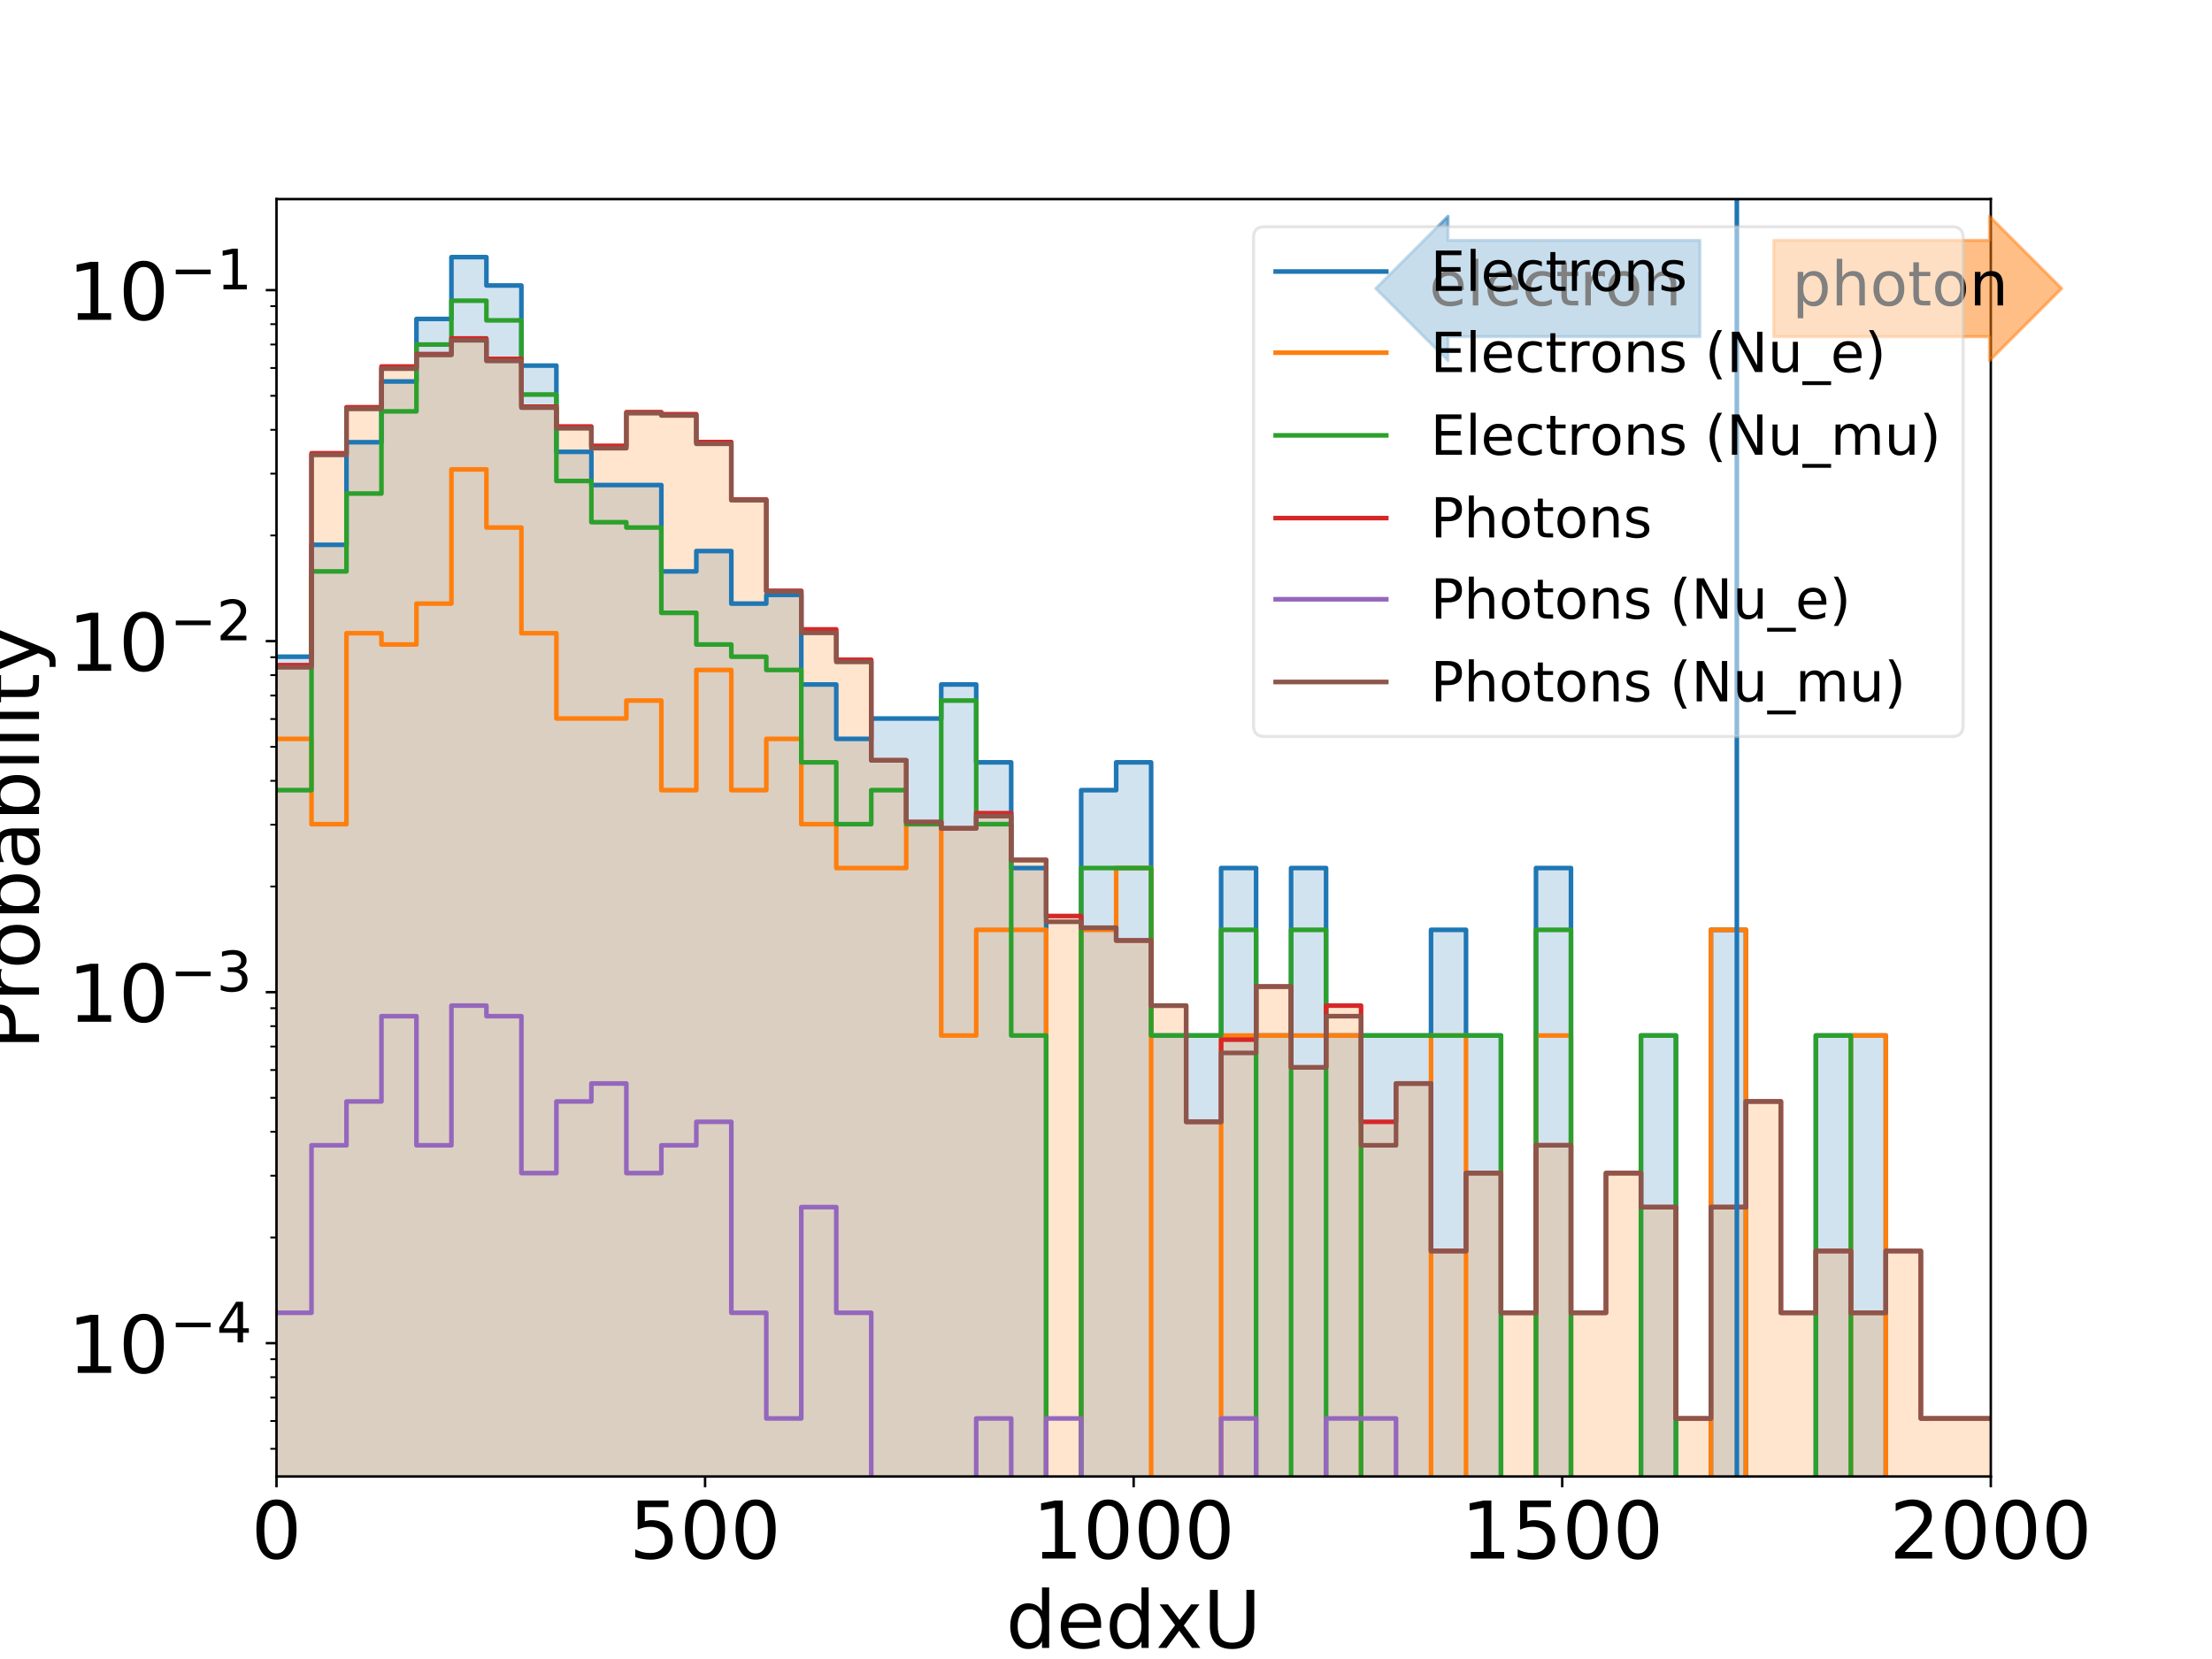 <?xml version="1.0" encoding="utf-8" standalone="no"?>
<!DOCTYPE svg PUBLIC "-//W3C//DTD SVG 1.1//EN"
  "http://www.w3.org/Graphics/SVG/1.1/DTD/svg11.dtd">
<!-- Created with matplotlib (https://matplotlib.org/) -->
<svg height="540pt" version="1.1" viewBox="0 0 720 540" width="720pt" xmlns="http://www.w3.org/2000/svg" xmlns:xlink="http://www.w3.org/1999/xlink">
 <defs>
  <style type="text/css">
*{stroke-linecap:butt;stroke-linejoin:round;}
  </style>
 </defs>
 <g id="figure_1">
  <g id="patch_1">
   <path d="M 0 540 
L 720 540 
L 720 0 
L 0 0 
z
" style="fill:#ffffff;"/>
  </g>
  <g id="axes_1">
   <g id="patch_2">
    <path d="M 90 480.6 
L 648 480.6 
L 648 64.8 
L 90 64.8 
z
" style="fill:#ffffff;"/>
   </g>
   <g id="patch_3">
    <path clip-path="url(#p5a79020a99)" d="M 90 114232.79 
L 90 213.754 
L 101.388 213.754 
L 101.388 177.335 
L 112.776 177.335 
L 112.776 143.944 
L 124.163 143.944 
L 124.163 124.164 
L 135.551 124.164 
L 135.551 103.819 
L 146.939 103.819 
L 146.939 83.7 
L 158.327 83.7 
L 158.327 92.927 
L 169.714 92.927 
L 169.714 119.004 
L 181.102 119.004 
L 181.102 147.079 
L 192.49 147.079 
L 192.49 157.882 
L 203.878 157.882 
L 203.878 157.882 
L 215.265 157.882 
L 215.265 185.986 
L 226.653 185.986 
L 226.653 179.361 
L 238.041 179.361 
L 238.041 196.471 
L 249.429 196.471 
L 249.429 193.635 
L 260.816 193.635 
L 260.816 222.801 
L 272.204 222.801 
L 272.204 240.499 
L 283.592 240.499 
L 283.592 233.873 
L 294.98 233.873 
L 294.98 233.873 
L 306.367 233.873 
L 306.367 222.801 
L 317.755 222.801 
L 317.755 248.148 
L 329.143 248.148 
L 329.143 282.541 
L 340.531 282.541 
L 340.531 114232.79 
L 351.918 114232.79 
L 351.918 257.194 
L 363.306 257.194 
L 363.306 248.148 
L 374.694 248.148 
L 374.694 337.053 
L 386.082 337.053 
L 386.082 337.053 
L 397.469 337.053 
L 397.469 282.541 
L 408.857 282.541 
L 408.857 337.053 
L 420.245 337.053 
L 420.245 282.541 
L 431.633 282.541 
L 431.633 337.053 
L 443.02 337.053 
L 443.02 337.053 
L 454.408 337.053 
L 454.408 337.053 
L 465.796 337.053 
L 465.796 302.66 
L 477.184 302.66 
L 477.184 337.053 
L 488.571 337.053 
L 488.571 114232.79 
L 499.959 114232.79 
L 499.959 282.541 
L 511.347 282.541 
L 511.347 114232.79 
L 522.735 114232.79 
L 522.735 114232.79 
L 534.122 114232.79 
L 534.122 337.053 
L 545.51 337.053 
L 545.51 114232.79 
L 556.898 114232.79 
L 556.898 302.66 
L 568.286 302.66 
L 568.286 114232.79 
L 579.673 114232.79 
L 579.673 114232.79 
L 591.061 114232.79 
L 591.061 337.053 
L 602.449 337.053 
L 602.449 337.053 
L 613.837 337.053 
L 613.837 114232.79 
L 625.224 114232.79 
L 625.224 114232.79 
L 636.612 114232.79 
L 636.612 114232.79 
L 648 114232.79 
L 648 114232.79 
z
" style="fill:#1f77b4;opacity:0.2;"/>
   </g>
   <g id="patch_4">
    <path clip-path="url(#p5a79020a99)" d="M 90 114232.79 
L 90 216.499 
L 101.388 216.499 
L 101.388 147.535 
L 112.776 147.535 
L 112.776 132.56 
L 124.163 132.56 
L 124.163 119.291 
L 135.551 119.291 
L 135.551 115.261 
L 146.939 115.261 
L 146.939 110.144 
L 158.327 110.144 
L 158.327 116.806 
L 169.714 116.806 
L 169.714 132.364 
L 181.102 132.364 
L 181.102 138.814 
L 192.49 138.814 
L 192.49 145.123 
L 203.878 145.123 
L 203.878 134.152 
L 215.265 134.152 
L 215.265 134.831 
L 226.653 134.831 
L 226.653 143.877 
L 238.041 143.877 
L 238.041 162.581 
L 249.429 162.581 
L 249.429 192.3 
L 260.816 192.3 
L 260.816 204.863 
L 272.204 204.863 
L 272.204 214.758 
L 283.592 214.758 
L 283.592 247.469 
L 294.98 247.469 
L 294.98 267.588 
L 306.367 267.588 
L 306.367 269.614 
L 317.755 269.614 
L 317.755 264.697 
L 329.143 264.697 
L 329.143 279.917 
L 340.531 279.917 
L 340.531 298.163 
L 351.918 298.163 
L 351.918 301.982 
L 363.306 301.982 
L 363.306 306.119 
L 374.694 306.119 
L 374.694 327.329 
L 386.082 327.329 
L 386.082 365.145 
L 397.469 365.145 
L 397.469 338.401 
L 408.857 338.401 
L 408.857 321.118 
L 420.245 321.118 
L 420.245 347.447 
L 431.633 347.447 
L 431.633 327.329 
L 443.02 327.329 
L 443.02 365.145 
L 454.408 365.145 
L 454.408 352.675 
L 465.796 352.675 
L 465.796 407.188 
L 477.184 407.188 
L 477.184 381.841 
L 488.571 381.841 
L 488.571 427.307 
L 499.959 427.307 
L 499.959 372.794 
L 511.347 372.794 
L 511.347 427.307 
L 522.735 427.307 
L 522.735 381.841 
L 534.122 381.841 
L 534.122 392.913 
L 545.51 392.913 
L 545.51 461.7 
L 556.898 461.7 
L 556.898 392.913 
L 568.286 392.913 
L 568.286 358.52 
L 579.673 358.52 
L 579.673 427.307 
L 591.061 427.307 
L 591.061 407.188 
L 602.449 407.188 
L 602.449 427.307 
L 613.837 427.307 
L 613.837 407.188 
L 625.224 407.188 
L 625.224 461.7 
L 636.612 461.7 
L 636.612 461.7 
L 648 461.7 
L 648 114232.79 
z
" style="fill:#ff7f0e;opacity:0.2;"/>
   </g>
   <g id="matplotlib.axis_1">
    <g id="xtick_1">
     <g id="line2d_1">
      <defs>
       <path d="M 0 0 
L 0 3.5 
" id="m4f03d8fa10" style="stroke:#000000;stroke-width:0.8;"/>
      </defs>
      <g>
       <use style="stroke:#000000;stroke-width:0.8;" x="90" xlink:href="#m4f03d8fa10" y="480.6"/>
      </g>
     </g>
     <g id="text_1">
      <!-- 0 -->
      <defs>
       <path d="M 31.781 66.406 
Q 24.172 66.406 20.328 58.906 
Q 16.5 51.422 16.5 36.375 
Q 16.5 21.391 20.328 13.891 
Q 24.172 6.391 31.781 6.391 
Q 39.453 6.391 43.281 13.891 
Q 47.125 21.391 47.125 36.375 
Q 47.125 51.422 43.281 58.906 
Q 39.453 66.406 31.781 66.406 
z
M 31.781 74.219 
Q 44.047 74.219 50.516 64.516 
Q 56.984 54.828 56.984 36.375 
Q 56.984 17.969 50.516 8.266 
Q 44.047 -1.422 31.781 -1.422 
Q 19.531 -1.422 13.062 8.266 
Q 6.594 17.969 6.594 36.375 
Q 6.594 54.828 13.062 64.516 
Q 19.531 74.219 31.781 74.219 
z
" id="DejaVuSans-48"/>
      </defs>
      <g transform="translate(81.754 507.295)scale(0.259 -0.259)">
       <use xlink:href="#DejaVuSans-48"/>
      </g>
     </g>
    </g>
    <g id="xtick_2">
     <g id="line2d_2">
      <g>
       <use style="stroke:#000000;stroke-width:0.8;" x="229.5" xlink:href="#m4f03d8fa10" y="480.6"/>
      </g>
     </g>
     <g id="text_2">
      <!-- 500 -->
      <defs>
       <path d="M 10.797 72.906 
L 49.516 72.906 
L 49.516 64.594 
L 19.828 64.594 
L 19.828 46.734 
Q 21.969 47.469 24.109 47.828 
Q 26.266 48.188 28.422 48.188 
Q 40.625 48.188 47.75 41.5 
Q 54.891 34.812 54.891 23.391 
Q 54.891 11.625 47.562 5.094 
Q 40.234 -1.422 26.906 -1.422 
Q 22.312 -1.422 17.547 -0.641 
Q 12.797 0.141 7.719 1.703 
L 7.719 11.625 
Q 12.109 9.234 16.797 8.062 
Q 21.484 6.891 26.703 6.891 
Q 35.156 6.891 40.078 11.328 
Q 45.016 15.766 45.016 23.391 
Q 45.016 31 40.078 35.438 
Q 35.156 39.891 26.703 39.891 
Q 22.75 39.891 18.812 39.016 
Q 14.891 38.141 10.797 36.281 
z
" id="DejaVuSans-53"/>
      </defs>
      <g transform="translate(204.763 507.295)scale(0.259 -0.259)">
       <use xlink:href="#DejaVuSans-53"/>
       <use x="63.623" xlink:href="#DejaVuSans-48"/>
       <use x="127.246" xlink:href="#DejaVuSans-48"/>
      </g>
     </g>
    </g>
    <g id="xtick_3">
     <g id="line2d_3">
      <g>
       <use style="stroke:#000000;stroke-width:0.8;" x="369" xlink:href="#m4f03d8fa10" y="480.6"/>
      </g>
     </g>
     <g id="text_3">
      <!-- 1000 -->
      <defs>
       <path d="M 12.406 8.297 
L 28.516 8.297 
L 28.516 63.922 
L 10.984 60.406 
L 10.984 69.391 
L 28.422 72.906 
L 38.281 72.906 
L 38.281 8.297 
L 54.391 8.297 
L 54.391 0 
L 12.406 0 
z
" id="DejaVuSans-49"/>
      </defs>
      <g transform="translate(336.017 507.295)scale(0.259 -0.259)">
       <use xlink:href="#DejaVuSans-49"/>
       <use x="63.623" xlink:href="#DejaVuSans-48"/>
       <use x="127.246" xlink:href="#DejaVuSans-48"/>
       <use x="190.869" xlink:href="#DejaVuSans-48"/>
      </g>
     </g>
    </g>
    <g id="xtick_4">
     <g id="line2d_4">
      <g>
       <use style="stroke:#000000;stroke-width:0.8;" x="508.5" xlink:href="#m4f03d8fa10" y="480.6"/>
      </g>
     </g>
     <g id="text_4">
      <!-- 1500 -->
      <g transform="translate(475.517 507.295)scale(0.259 -0.259)">
       <use xlink:href="#DejaVuSans-49"/>
       <use x="63.623" xlink:href="#DejaVuSans-53"/>
       <use x="127.246" xlink:href="#DejaVuSans-48"/>
       <use x="190.869" xlink:href="#DejaVuSans-48"/>
      </g>
     </g>
    </g>
    <g id="xtick_5">
     <g id="line2d_5">
      <g>
       <use style="stroke:#000000;stroke-width:0.8;" x="648" xlink:href="#m4f03d8fa10" y="480.6"/>
      </g>
     </g>
     <g id="text_5">
      <!-- 2000 -->
      <defs>
       <path d="M 19.188 8.297 
L 53.609 8.297 
L 53.609 0 
L 7.328 0 
L 7.328 8.297 
Q 12.938 14.109 22.625 23.891 
Q 32.328 33.688 34.812 36.531 
Q 39.547 41.844 41.422 45.531 
Q 43.312 49.219 43.312 52.781 
Q 43.312 58.594 39.234 62.25 
Q 35.156 65.922 28.609 65.922 
Q 23.969 65.922 18.812 64.312 
Q 13.672 62.703 7.812 59.422 
L 7.812 69.391 
Q 13.766 71.781 18.938 73 
Q 24.125 74.219 28.422 74.219 
Q 39.75 74.219 46.484 68.547 
Q 53.219 62.891 53.219 53.422 
Q 53.219 48.922 51.531 44.891 
Q 49.859 40.875 45.406 35.406 
Q 44.188 33.984 37.641 27.219 
Q 31.109 20.453 19.188 8.297 
z
" id="DejaVuSans-50"/>
      </defs>
      <g transform="translate(615.017 507.295)scale(0.259 -0.259)">
       <use xlink:href="#DejaVuSans-50"/>
       <use x="63.623" xlink:href="#DejaVuSans-48"/>
       <use x="127.246" xlink:href="#DejaVuSans-48"/>
       <use x="190.869" xlink:href="#DejaVuSans-48"/>
      </g>
     </g>
    </g>
    <g id="text_6">
     <!-- dedxU -->
     <defs>
      <path d="M 45.406 46.391 
L 45.406 75.984 
L 54.391 75.984 
L 54.391 0 
L 45.406 0 
L 45.406 8.203 
Q 42.578 3.328 38.25 0.953 
Q 33.938 -1.422 27.875 -1.422 
Q 17.969 -1.422 11.734 6.484 
Q 5.516 14.406 5.516 27.297 
Q 5.516 40.188 11.734 48.094 
Q 17.969 56 27.875 56 
Q 33.938 56 38.25 53.625 
Q 42.578 51.266 45.406 46.391 
z
M 14.797 27.297 
Q 14.797 17.391 18.875 11.75 
Q 22.953 6.109 30.078 6.109 
Q 37.203 6.109 41.297 11.75 
Q 45.406 17.391 45.406 27.297 
Q 45.406 37.203 41.297 42.844 
Q 37.203 48.484 30.078 48.484 
Q 22.953 48.484 18.875 42.844 
Q 14.797 37.203 14.797 27.297 
z
" id="DejaVuSans-100"/>
      <path d="M 56.203 29.594 
L 56.203 25.203 
L 14.891 25.203 
Q 15.484 15.922 20.484 11.062 
Q 25.484 6.203 34.422 6.203 
Q 39.594 6.203 44.453 7.469 
Q 49.312 8.734 54.109 11.281 
L 54.109 2.781 
Q 49.266 0.734 44.188 -0.344 
Q 39.109 -1.422 33.891 -1.422 
Q 20.797 -1.422 13.156 6.188 
Q 5.516 13.812 5.516 26.812 
Q 5.516 40.234 12.766 48.109 
Q 20.016 56 32.328 56 
Q 43.359 56 49.781 48.891 
Q 56.203 41.797 56.203 29.594 
z
M 47.219 32.234 
Q 47.125 39.594 43.094 43.984 
Q 39.062 48.391 32.422 48.391 
Q 24.906 48.391 20.391 44.141 
Q 15.875 39.891 15.188 32.172 
z
" id="DejaVuSans-101"/>
      <path d="M 54.891 54.688 
L 35.109 28.078 
L 55.906 0 
L 45.312 0 
L 29.391 21.484 
L 13.484 0 
L 2.875 0 
L 24.125 28.609 
L 4.688 54.688 
L 15.281 54.688 
L 29.781 35.203 
L 44.281 54.688 
z
" id="DejaVuSans-120"/>
      <path d="M 8.688 72.906 
L 18.609 72.906 
L 18.609 28.609 
Q 18.609 16.891 22.844 11.734 
Q 27.094 6.594 36.625 6.594 
Q 46.094 6.594 50.344 11.734 
Q 54.594 16.891 54.594 28.609 
L 54.594 72.906 
L 64.5 72.906 
L 64.5 27.391 
Q 64.5 13.141 57.438 5.859 
Q 50.391 -1.422 36.625 -1.422 
Q 22.797 -1.422 15.734 5.859 
Q 8.688 13.141 8.688 27.391 
z
" id="DejaVuSans-85"/>
     </defs>
     <g transform="translate(327.415 536.381)scale(0.259 -0.259)">
      <use xlink:href="#DejaVuSans-100"/>
      <use x="63.477" xlink:href="#DejaVuSans-101"/>
      <use x="125" xlink:href="#DejaVuSans-100"/>
      <use x="188.477" xlink:href="#DejaVuSans-120"/>
      <use x="247.656" xlink:href="#DejaVuSans-85"/>
     </g>
    </g>
   </g>
   <g id="matplotlib.axis_2">
    <g id="ytick_1">
     <g id="line2d_6">
      <defs>
       <path d="M 0 0 
L -3.5 0 
" id="m50092a2b7c" style="stroke:#000000;stroke-width:0.8;"/>
      </defs>
      <g>
       <use style="stroke:#000000;stroke-width:0.8;" x="90" xlink:href="#m50092a2b7c" y="437.193"/>
      </g>
     </g>
     <g id="text_7">
      <!-- $\mathdefault{10^{-4}}$ -->
      <defs>
       <path d="M 10.594 35.5 
L 73.188 35.5 
L 73.188 27.203 
L 10.594 27.203 
z
" id="DejaVuSans-8722"/>
       <path d="M 37.797 64.312 
L 12.891 25.391 
L 37.797 25.391 
z
M 35.203 72.906 
L 47.609 72.906 
L 47.609 25.391 
L 58.016 25.391 
L 58.016 17.188 
L 47.609 17.188 
L 47.609 0 
L 37.797 0 
L 37.797 17.188 
L 4.891 17.188 
L 4.891 26.703 
z
" id="DejaVuSans-52"/>
      </defs>
      <g transform="translate(22.088 447.04)scale(0.259 -0.259)">
       <use transform="translate(0 0.684)" xlink:href="#DejaVuSans-49"/>
       <use transform="translate(63.623 0.684)" xlink:href="#DejaVuSans-48"/>
       <use transform="translate(128.203 38.966)scale(0.7)" xlink:href="#DejaVuSans-8722"/>
       <use transform="translate(186.855 38.966)scale(0.7)" xlink:href="#DejaVuSans-52"/>
      </g>
     </g>
    </g>
    <g id="ytick_2">
     <g id="line2d_7">
      <g>
       <use style="stroke:#000000;stroke-width:0.8;" x="90" xlink:href="#m50092a2b7c" y="322.94"/>
      </g>
     </g>
     <g id="text_8">
      <!-- $\mathdefault{10^{-3}}$ -->
      <defs>
       <path d="M 40.578 39.312 
Q 47.656 37.797 51.625 33 
Q 55.609 28.219 55.609 21.188 
Q 55.609 10.406 48.188 4.484 
Q 40.766 -1.422 27.094 -1.422 
Q 22.516 -1.422 17.656 -0.516 
Q 12.797 0.391 7.625 2.203 
L 7.625 11.719 
Q 11.719 9.328 16.594 8.109 
Q 21.484 6.891 26.812 6.891 
Q 36.078 6.891 40.938 10.547 
Q 45.797 14.203 45.797 21.188 
Q 45.797 27.641 41.281 31.266 
Q 36.766 34.906 28.719 34.906 
L 20.219 34.906 
L 20.219 43.016 
L 29.109 43.016 
Q 36.375 43.016 40.234 45.922 
Q 44.094 48.828 44.094 54.297 
Q 44.094 59.906 40.109 62.906 
Q 36.141 65.922 28.719 65.922 
Q 24.656 65.922 20.016 65.031 
Q 15.375 64.156 9.812 62.312 
L 9.812 71.094 
Q 15.438 72.656 20.344 73.438 
Q 25.25 74.219 29.594 74.219 
Q 40.828 74.219 47.359 69.109 
Q 53.906 64.016 53.906 55.328 
Q 53.906 49.266 50.438 45.094 
Q 46.969 40.922 40.578 39.312 
z
" id="DejaVuSans-51"/>
      </defs>
      <g transform="translate(22.088 332.788)scale(0.259 -0.259)">
       <use transform="translate(0 0.766)" xlink:href="#DejaVuSans-49"/>
       <use transform="translate(63.623 0.766)" xlink:href="#DejaVuSans-48"/>
       <use transform="translate(128.203 39.047)scale(0.7)" xlink:href="#DejaVuSans-8722"/>
       <use transform="translate(186.855 39.047)scale(0.7)" xlink:href="#DejaVuSans-51"/>
      </g>
     </g>
    </g>
    <g id="ytick_3">
     <g id="line2d_8">
      <g>
       <use style="stroke:#000000;stroke-width:0.8;" x="90" xlink:href="#m50092a2b7c" y="208.688"/>
      </g>
     </g>
     <g id="text_9">
      <!-- $\mathdefault{10^{-2}}$ -->
      <g transform="translate(22.088 218.535)scale(0.259 -0.259)">
       <use transform="translate(0 0.766)" xlink:href="#DejaVuSans-49"/>
       <use transform="translate(63.623 0.766)" xlink:href="#DejaVuSans-48"/>
       <use transform="translate(128.203 39.047)scale(0.7)" xlink:href="#DejaVuSans-8722"/>
       <use transform="translate(186.855 39.047)scale(0.7)" xlink:href="#DejaVuSans-50"/>
      </g>
     </g>
    </g>
    <g id="ytick_4">
     <g id="line2d_9">
      <g>
       <use style="stroke:#000000;stroke-width:0.8;" x="90" xlink:href="#m50092a2b7c" y="94.435"/>
      </g>
     </g>
     <g id="text_10">
      <!-- $\mathdefault{10^{-1}}$ -->
      <g transform="translate(22.088 104.283)scale(0.259 -0.259)">
       <use transform="translate(0 0.684)" xlink:href="#DejaVuSans-49"/>
       <use transform="translate(63.623 0.684)" xlink:href="#DejaVuSans-48"/>
       <use transform="translate(128.203 38.966)scale(0.7)" xlink:href="#DejaVuSans-8722"/>
       <use transform="translate(186.855 38.966)scale(0.7)" xlink:href="#DejaVuSans-49"/>
      </g>
     </g>
    </g>
    <g id="ytick_5">
     <g id="line2d_10">
      <defs>
       <path d="M 0 0 
L -2 0 
" id="mfbd2d8452a" style="stroke:#000000;stroke-width:0.6;"/>
      </defs>
      <g>
       <use style="stroke:#000000;stroke-width:0.6;" x="90" xlink:href="#mfbd2d8452a" y="471.586"/>
      </g>
     </g>
    </g>
    <g id="ytick_6">
     <g id="line2d_11">
      <g>
       <use style="stroke:#000000;stroke-width:0.6;" x="90" xlink:href="#mfbd2d8452a" y="462.54"/>
      </g>
     </g>
    </g>
    <g id="ytick_7">
     <g id="line2d_12">
      <g>
       <use style="stroke:#000000;stroke-width:0.6;" x="90" xlink:href="#mfbd2d8452a" y="454.891"/>
      </g>
     </g>
    </g>
    <g id="ytick_8">
     <g id="line2d_13">
      <g>
       <use style="stroke:#000000;stroke-width:0.6;" x="90" xlink:href="#mfbd2d8452a" y="448.265"/>
      </g>
     </g>
    </g>
    <g id="ytick_9">
     <g id="line2d_14">
      <g>
       <use style="stroke:#000000;stroke-width:0.6;" x="90" xlink:href="#mfbd2d8452a" y="442.421"/>
      </g>
     </g>
    </g>
    <g id="ytick_10">
     <g id="line2d_15">
      <g>
       <use style="stroke:#000000;stroke-width:0.6;" x="90" xlink:href="#mfbd2d8452a" y="402.799"/>
      </g>
     </g>
    </g>
    <g id="ytick_11">
     <g id="line2d_16">
      <g>
       <use style="stroke:#000000;stroke-width:0.6;" x="90" xlink:href="#mfbd2d8452a" y="382.681"/>
      </g>
     </g>
    </g>
    <g id="ytick_12">
     <g id="line2d_17">
      <g>
       <use style="stroke:#000000;stroke-width:0.6;" x="90" xlink:href="#mfbd2d8452a" y="368.406"/>
      </g>
     </g>
    </g>
    <g id="ytick_13">
     <g id="line2d_18">
      <g>
       <use style="stroke:#000000;stroke-width:0.6;" x="90" xlink:href="#mfbd2d8452a" y="357.334"/>
      </g>
     </g>
    </g>
    <g id="ytick_14">
     <g id="line2d_19">
      <g>
       <use style="stroke:#000000;stroke-width:0.6;" x="90" xlink:href="#mfbd2d8452a" y="348.287"/>
      </g>
     </g>
    </g>
    <g id="ytick_15">
     <g id="line2d_20">
      <g>
       <use style="stroke:#000000;stroke-width:0.6;" x="90" xlink:href="#mfbd2d8452a" y="340.638"/>
      </g>
     </g>
    </g>
    <g id="ytick_16">
     <g id="line2d_21">
      <g>
       <use style="stroke:#000000;stroke-width:0.6;" x="90" xlink:href="#mfbd2d8452a" y="334.012"/>
      </g>
     </g>
    </g>
    <g id="ytick_17">
     <g id="line2d_22">
      <g>
       <use style="stroke:#000000;stroke-width:0.6;" x="90" xlink:href="#mfbd2d8452a" y="328.168"/>
      </g>
     </g>
    </g>
    <g id="ytick_18">
     <g id="line2d_23">
      <g>
       <use style="stroke:#000000;stroke-width:0.6;" x="90" xlink:href="#mfbd2d8452a" y="288.547"/>
      </g>
     </g>
    </g>
    <g id="ytick_19">
     <g id="line2d_24">
      <g>
       <use style="stroke:#000000;stroke-width:0.6;" x="90" xlink:href="#mfbd2d8452a" y="268.428"/>
      </g>
     </g>
    </g>
    <g id="ytick_20">
     <g id="line2d_25">
      <g>
       <use style="stroke:#000000;stroke-width:0.6;" x="90" xlink:href="#mfbd2d8452a" y="254.153"/>
      </g>
     </g>
    </g>
    <g id="ytick_21">
     <g id="line2d_26">
      <g>
       <use style="stroke:#000000;stroke-width:0.6;" x="90" xlink:href="#mfbd2d8452a" y="243.081"/>
      </g>
     </g>
    </g>
    <g id="ytick_22">
     <g id="line2d_27">
      <g>
       <use style="stroke:#000000;stroke-width:0.6;" x="90" xlink:href="#mfbd2d8452a" y="234.034"/>
      </g>
     </g>
    </g>
    <g id="ytick_23">
     <g id="line2d_28">
      <g>
       <use style="stroke:#000000;stroke-width:0.6;" x="90" xlink:href="#mfbd2d8452a" y="226.386"/>
      </g>
     </g>
    </g>
    <g id="ytick_24">
     <g id="line2d_29">
      <g>
       <use style="stroke:#000000;stroke-width:0.6;" x="90" xlink:href="#mfbd2d8452a" y="219.76"/>
      </g>
     </g>
    </g>
    <g id="ytick_25">
     <g id="line2d_30">
      <g>
       <use style="stroke:#000000;stroke-width:0.6;" x="90" xlink:href="#mfbd2d8452a" y="213.916"/>
      </g>
     </g>
    </g>
    <g id="ytick_26">
     <g id="line2d_31">
      <g>
       <use style="stroke:#000000;stroke-width:0.6;" x="90" xlink:href="#mfbd2d8452a" y="174.294"/>
      </g>
     </g>
    </g>
    <g id="ytick_27">
     <g id="line2d_32">
      <g>
       <use style="stroke:#000000;stroke-width:0.6;" x="90" xlink:href="#mfbd2d8452a" y="154.175"/>
      </g>
     </g>
    </g>
    <g id="ytick_28">
     <g id="line2d_33">
      <g>
       <use style="stroke:#000000;stroke-width:0.6;" x="90" xlink:href="#mfbd2d8452a" y="139.901"/>
      </g>
     </g>
    </g>
    <g id="ytick_29">
     <g id="line2d_34">
      <g>
       <use style="stroke:#000000;stroke-width:0.6;" x="90" xlink:href="#mfbd2d8452a" y="128.829"/>
      </g>
     </g>
    </g>
    <g id="ytick_30">
     <g id="line2d_35">
      <g>
       <use style="stroke:#000000;stroke-width:0.6;" x="90" xlink:href="#mfbd2d8452a" y="119.782"/>
      </g>
     </g>
    </g>
    <g id="ytick_31">
     <g id="line2d_36">
      <g>
       <use style="stroke:#000000;stroke-width:0.6;" x="90" xlink:href="#mfbd2d8452a" y="112.133"/>
      </g>
     </g>
    </g>
    <g id="ytick_32">
     <g id="line2d_37">
      <g>
       <use style="stroke:#000000;stroke-width:0.6;" x="90" xlink:href="#mfbd2d8452a" y="105.507"/>
      </g>
     </g>
    </g>
    <g id="ytick_33">
     <g id="line2d_38">
      <g>
       <use style="stroke:#000000;stroke-width:0.6;" x="90" xlink:href="#mfbd2d8452a" y="99.663"/>
      </g>
     </g>
    </g>
    <g id="text_11">
     <!-- Probability -->
     <defs>
      <path d="M 19.672 64.797 
L 19.672 37.406 
L 32.078 37.406 
Q 38.969 37.406 42.719 40.969 
Q 46.484 44.531 46.484 51.125 
Q 46.484 57.672 42.719 61.234 
Q 38.969 64.797 32.078 64.797 
z
M 9.812 72.906 
L 32.078 72.906 
Q 44.344 72.906 50.609 67.359 
Q 56.891 61.812 56.891 51.125 
Q 56.891 40.328 50.609 34.812 
Q 44.344 29.297 32.078 29.297 
L 19.672 29.297 
L 19.672 0 
L 9.812 0 
z
" id="DejaVuSans-80"/>
      <path d="M 41.109 46.297 
Q 39.594 47.172 37.812 47.578 
Q 36.031 48 33.891 48 
Q 26.266 48 22.188 43.047 
Q 18.109 38.094 18.109 28.812 
L 18.109 0 
L 9.078 0 
L 9.078 54.688 
L 18.109 54.688 
L 18.109 46.188 
Q 20.953 51.172 25.484 53.578 
Q 30.031 56 36.531 56 
Q 37.453 56 38.578 55.875 
Q 39.703 55.766 41.062 55.516 
z
" id="DejaVuSans-114"/>
      <path d="M 30.609 48.391 
Q 23.391 48.391 19.188 42.75 
Q 14.984 37.109 14.984 27.297 
Q 14.984 17.484 19.156 11.844 
Q 23.344 6.203 30.609 6.203 
Q 37.797 6.203 41.984 11.859 
Q 46.188 17.531 46.188 27.297 
Q 46.188 37.016 41.984 42.703 
Q 37.797 48.391 30.609 48.391 
z
M 30.609 56 
Q 42.328 56 49.016 48.375 
Q 55.719 40.766 55.719 27.297 
Q 55.719 13.875 49.016 6.219 
Q 42.328 -1.422 30.609 -1.422 
Q 18.844 -1.422 12.172 6.219 
Q 5.516 13.875 5.516 27.297 
Q 5.516 40.766 12.172 48.375 
Q 18.844 56 30.609 56 
z
" id="DejaVuSans-111"/>
      <path d="M 48.688 27.297 
Q 48.688 37.203 44.609 42.844 
Q 40.531 48.484 33.406 48.484 
Q 26.266 48.484 22.188 42.844 
Q 18.109 37.203 18.109 27.297 
Q 18.109 17.391 22.188 11.75 
Q 26.266 6.109 33.406 6.109 
Q 40.531 6.109 44.609 11.75 
Q 48.688 17.391 48.688 27.297 
z
M 18.109 46.391 
Q 20.953 51.266 25.266 53.625 
Q 29.594 56 35.594 56 
Q 45.562 56 51.781 48.094 
Q 58.016 40.188 58.016 27.297 
Q 58.016 14.406 51.781 6.484 
Q 45.562 -1.422 35.594 -1.422 
Q 29.594 -1.422 25.266 0.953 
Q 20.953 3.328 18.109 8.203 
L 18.109 0 
L 9.078 0 
L 9.078 75.984 
L 18.109 75.984 
z
" id="DejaVuSans-98"/>
      <path d="M 34.281 27.484 
Q 23.391 27.484 19.188 25 
Q 14.984 22.516 14.984 16.5 
Q 14.984 11.719 18.141 8.906 
Q 21.297 6.109 26.703 6.109 
Q 34.188 6.109 38.703 11.406 
Q 43.219 16.703 43.219 25.484 
L 43.219 27.484 
z
M 52.203 31.203 
L 52.203 0 
L 43.219 0 
L 43.219 8.297 
Q 40.141 3.328 35.547 0.953 
Q 30.953 -1.422 24.312 -1.422 
Q 15.922 -1.422 10.953 3.297 
Q 6 8.016 6 15.922 
Q 6 25.141 12.172 29.828 
Q 18.359 34.516 30.609 34.516 
L 43.219 34.516 
L 43.219 35.406 
Q 43.219 41.609 39.141 45 
Q 35.062 48.391 27.688 48.391 
Q 23 48.391 18.547 47.266 
Q 14.109 46.141 10.016 43.891 
L 10.016 52.203 
Q 14.938 54.109 19.578 55.047 
Q 24.219 56 28.609 56 
Q 40.484 56 46.344 49.844 
Q 52.203 43.703 52.203 31.203 
z
" id="DejaVuSans-97"/>
      <path d="M 9.422 54.688 
L 18.406 54.688 
L 18.406 0 
L 9.422 0 
z
M 9.422 75.984 
L 18.406 75.984 
L 18.406 64.594 
L 9.422 64.594 
z
" id="DejaVuSans-105"/>
      <path d="M 9.422 75.984 
L 18.406 75.984 
L 18.406 0 
L 9.422 0 
z
" id="DejaVuSans-108"/>
      <path d="M 18.312 70.219 
L 18.312 54.688 
L 36.812 54.688 
L 36.812 47.703 
L 18.312 47.703 
L 18.312 18.016 
Q 18.312 11.328 20.141 9.422 
Q 21.969 7.516 27.594 7.516 
L 36.812 7.516 
L 36.812 0 
L 27.594 0 
Q 17.188 0 13.234 3.875 
Q 9.281 7.766 9.281 18.016 
L 9.281 47.703 
L 2.688 47.703 
L 2.688 54.688 
L 9.281 54.688 
L 9.281 70.219 
z
" id="DejaVuSans-116"/>
      <path d="M 32.172 -5.078 
Q 28.375 -14.844 24.75 -17.812 
Q 21.141 -20.797 15.094 -20.797 
L 7.906 -20.797 
L 7.906 -13.281 
L 13.188 -13.281 
Q 16.891 -13.281 18.938 -11.516 
Q 21 -9.766 23.484 -3.219 
L 25.094 0.875 
L 2.984 54.688 
L 12.5 54.688 
L 29.594 11.922 
L 46.688 54.688 
L 56.203 54.688 
z
" id="DejaVuSans-121"/>
     </defs>
     <g transform="translate(12.697 341.716)rotate(-90)scale(0.259 -0.259)">
      <use xlink:href="#DejaVuSans-80"/>
      <use x="60.287" xlink:href="#DejaVuSans-114"/>
      <use x="101.369" xlink:href="#DejaVuSans-111"/>
      <use x="162.551" xlink:href="#DejaVuSans-98"/>
      <use x="226.027" xlink:href="#DejaVuSans-97"/>
      <use x="287.307" xlink:href="#DejaVuSans-98"/>
      <use x="350.783" xlink:href="#DejaVuSans-105"/>
      <use x="378.566" xlink:href="#DejaVuSans-108"/>
      <use x="406.35" xlink:href="#DejaVuSans-105"/>
      <use x="434.133" xlink:href="#DejaVuSans-116"/>
      <use x="473.342" xlink:href="#DejaVuSans-121"/>
     </g>
    </g>
   </g>
   <g id="line2d_39">
    <path clip-path="url(#p5a79020a99)" d="M 90 213.754 
L 101.388 213.754 
L 101.388 177.335 
L 112.776 177.335 
L 112.776 143.944 
L 124.163 143.944 
L 124.163 124.164 
L 135.551 124.164 
L 135.551 103.819 
L 146.939 103.819 
L 146.939 83.7 
L 158.327 83.7 
L 158.327 92.927 
L 169.714 92.927 
L 169.714 119.004 
L 181.102 119.004 
L 181.102 147.079 
L 192.49 147.079 
L 192.49 157.882 
L 203.878 157.882 
L 203.878 157.882 
L 215.265 157.882 
L 215.265 185.986 
L 226.653 185.986 
L 226.653 179.361 
L 238.041 179.361 
L 238.041 196.471 
L 249.429 196.471 
L 249.429 193.635 
L 260.816 193.635 
L 260.816 222.801 
L 272.204 222.801 
L 272.204 240.499 
L 283.592 240.499 
L 283.592 233.873 
L 294.98 233.873 
L 294.98 233.873 
L 306.367 233.873 
L 306.367 222.801 
L 317.755 222.801 
L 317.755 248.148 
L 329.143 248.148 
L 329.143 282.541 
L 340.531 282.541 
L 340.531 541 
M 351.918 541 
L 351.918 257.194 
L 363.306 257.194 
L 363.306 248.148 
L 374.694 248.148 
L 374.694 337.053 
L 386.082 337.053 
L 386.082 337.053 
L 397.469 337.053 
L 397.469 282.541 
L 408.857 282.541 
L 408.857 337.053 
L 420.245 337.053 
L 420.245 282.541 
L 431.633 282.541 
L 431.633 337.053 
L 443.02 337.053 
L 443.02 337.053 
L 454.408 337.053 
L 454.408 337.053 
L 465.796 337.053 
L 465.796 302.66 
L 477.184 302.66 
L 477.184 337.053 
L 488.571 337.053 
L 488.571 541 
M 499.959 541 
L 499.959 282.541 
L 511.347 282.541 
L 511.347 541 
M 534.122 541 
L 534.122 337.053 
L 545.51 337.053 
L 545.51 541 
M 556.898 541 
L 556.898 302.66 
L 568.286 302.66 
L 568.286 541 
M 591.061 541 
L 591.061 337.053 
L 602.449 337.053 
L 602.449 337.053 
L 613.837 337.053 
L 613.837 541 
" style="fill:none;stroke:#1f77b4;stroke-linecap:square;stroke-width:1.5;"/>
   </g>
   <g id="line2d_40">
    <path clip-path="url(#p5a79020a99)" d="M 90 240.499 
L 101.388 240.499 
L 101.388 268.266 
L 112.776 268.266 
L 112.776 206.105 
L 124.163 206.105 
L 124.163 209.782 
L 135.551 209.782 
L 135.551 196.471 
L 146.939 196.471 
L 146.939 152.789 
L 158.327 152.789 
L 158.327 171.712 
L 169.714 171.712 
L 169.714 206.105 
L 181.102 206.105 
L 181.102 233.873 
L 192.49 233.873 
L 192.49 233.873 
L 203.878 233.873 
L 203.878 228.029 
L 215.265 228.029 
L 215.265 257.194 
L 226.653 257.194 
L 226.653 218.071 
L 238.041 218.071 
L 238.041 257.194 
L 249.429 257.194 
L 249.429 240.499 
L 260.816 240.499 
L 260.816 268.266 
L 272.204 268.266 
L 272.204 282.541 
L 283.592 282.541 
L 283.592 282.541 
L 294.98 282.541 
L 294.98 268.266 
L 306.367 268.266 
L 306.367 337.053 
L 317.755 337.053 
L 317.755 302.66 
L 329.143 302.66 
L 329.143 302.66 
L 340.531 302.66 
L 340.531 541 
M 351.918 541 
L 351.918 302.66 
L 363.306 302.66 
L 363.306 282.541 
L 374.694 282.541 
L 374.694 541 
M 397.469 541 
L 397.469 337.053 
L 408.857 337.053 
L 408.857 337.053 
L 420.245 337.053 
L 420.245 337.053 
L 431.633 337.053 
L 431.633 337.053 
L 443.02 337.053 
L 443.02 541 
M 465.796 541 
L 465.796 337.053 
L 477.184 337.053 
L 477.184 541 
M 499.959 541 
L 499.959 337.053 
L 511.347 337.053 
L 511.347 541 
M 556.898 541 
L 556.898 302.66 
L 568.286 302.66 
L 568.286 541 
M 602.449 541 
L 602.449 337.053 
L 613.837 337.053 
L 613.837 541 
" style="fill:none;stroke:#ff7f0e;stroke-linecap:square;stroke-width:1.5;"/>
   </g>
   <g id="line2d_41">
    <path clip-path="url(#p5a79020a99)" d="M 90 257.194 
L 101.388 257.194 
L 101.388 185.986 
L 112.776 185.986 
L 112.776 160.64 
L 124.163 160.64 
L 124.163 133.895 
L 135.551 133.895 
L 135.551 112.149 
L 146.939 112.149 
L 146.939 97.874 
L 158.327 97.874 
L 158.327 104.272 
L 169.714 104.272 
L 169.714 128.42 
L 181.102 128.42 
L 181.102 156.559 
L 192.49 156.559 
L 192.49 169.971 
L 203.878 169.971 
L 203.878 171.712 
L 215.265 171.712 
L 215.265 199.479 
L 226.653 199.479 
L 226.653 209.782 
L 238.041 209.782 
L 238.041 213.754 
L 249.429 213.754 
L 249.429 218.071 
L 260.816 218.071 
L 260.816 248.148 
L 272.204 248.148 
L 272.204 268.266 
L 283.592 268.266 
L 283.592 257.194 
L 294.98 257.194 
L 294.98 268.266 
L 306.367 268.266 
L 306.367 228.029 
L 317.755 228.029 
L 317.755 268.266 
L 329.143 268.266 
L 329.143 337.053 
L 340.531 337.053 
L 340.531 541 
M 351.918 541 
L 351.918 282.541 
L 363.306 282.541 
L 363.306 282.541 
L 374.694 282.541 
L 374.694 337.053 
L 386.082 337.053 
L 386.082 337.053 
L 397.469 337.053 
L 397.469 302.66 
L 408.857 302.66 
L 408.857 541 
M 420.245 541 
L 420.245 302.66 
L 431.633 302.66 
L 431.633 541 
M 443.02 541 
L 443.02 337.053 
L 454.408 337.053 
L 454.408 337.053 
L 465.796 337.053 
L 465.796 337.053 
L 477.184 337.053 
L 477.184 337.053 
L 488.571 337.053 
L 488.571 541 
M 499.959 541 
L 499.959 302.66 
L 511.347 302.66 
L 511.347 541 
M 534.122 541 
L 534.122 337.053 
L 545.51 337.053 
L 545.51 541 
M 591.061 541 
L 591.061 337.053 
L 602.449 337.053 
L 602.449 541 
" style="fill:none;stroke:#2ca02c;stroke-linecap:square;stroke-width:1.5;"/>
   </g>
   <g id="line2d_42">
    <path clip-path="url(#p5a79020a99)" d="M 90 216.499 
L 101.388 216.499 
L 101.388 147.535 
L 112.776 147.535 
L 112.776 132.56 
L 124.163 132.56 
L 124.163 119.291 
L 135.551 119.291 
L 135.551 115.261 
L 146.939 115.261 
L 146.939 110.144 
L 158.327 110.144 
L 158.327 116.806 
L 169.714 116.806 
L 169.714 132.364 
L 181.102 132.364 
L 181.102 138.814 
L 192.49 138.814 
L 192.49 145.123 
L 203.878 145.123 
L 203.878 134.152 
L 215.265 134.152 
L 215.265 134.831 
L 226.653 134.831 
L 226.653 143.877 
L 238.041 143.877 
L 238.041 162.581 
L 249.429 162.581 
L 249.429 192.3 
L 260.816 192.3 
L 260.816 204.863 
L 272.204 204.863 
L 272.204 214.758 
L 283.592 214.758 
L 283.592 247.469 
L 294.98 247.469 
L 294.98 267.588 
L 306.367 267.588 
L 306.367 269.614 
L 317.755 269.614 
L 317.755 264.697 
L 329.143 264.697 
L 329.143 279.917 
L 340.531 279.917 
L 340.531 298.163 
L 351.918 298.163 
L 351.918 301.982 
L 363.306 301.982 
L 363.306 306.119 
L 374.694 306.119 
L 374.694 327.329 
L 386.082 327.329 
L 386.082 365.145 
L 397.469 365.145 
L 397.469 338.401 
L 408.857 338.401 
L 408.857 321.118 
L 420.245 321.118 
L 420.245 347.447 
L 431.633 347.447 
L 431.633 327.329 
L 443.02 327.329 
L 443.02 365.145 
L 454.408 365.145 
L 454.408 352.675 
L 465.796 352.675 
L 465.796 407.188 
L 477.184 407.188 
L 477.184 381.841 
L 488.571 381.841 
L 488.571 427.307 
L 499.959 427.307 
L 499.959 372.794 
L 511.347 372.794 
L 511.347 427.307 
L 522.735 427.307 
L 522.735 381.841 
L 534.122 381.841 
L 534.122 392.913 
L 545.51 392.913 
L 545.51 461.7 
L 556.898 461.7 
L 556.898 392.913 
L 568.286 392.913 
L 568.286 358.52 
L 579.673 358.52 
L 579.673 427.307 
L 591.061 427.307 
L 591.061 407.188 
L 602.449 407.188 
L 602.449 427.307 
L 613.837 427.307 
L 613.837 407.188 
L 625.224 407.188 
L 625.224 461.7 
L 636.612 461.7 
L 636.612 461.7 
L 648 461.7 
" style="fill:none;stroke:#d62728;stroke-linecap:square;stroke-width:1.5;"/>
   </g>
   <g id="line2d_43">
    <path clip-path="url(#p5a79020a99)" d="M 90 427.307 
L 101.388 427.307 
L 101.388 372.794 
L 112.776 372.794 
L 112.776 358.52 
L 124.163 358.52 
L 124.163 330.752 
L 135.551 330.752 
L 135.551 372.794 
L 146.939 372.794 
L 146.939 327.329 
L 158.327 327.329 
L 158.327 330.752 
L 169.714 330.752 
L 169.714 381.841 
L 181.102 381.841 
L 181.102 358.52 
L 192.49 358.52 
L 192.49 352.675 
L 203.878 352.675 
L 203.878 381.841 
L 215.265 381.841 
L 215.265 372.794 
L 226.653 372.794 
L 226.653 365.145 
L 238.041 365.145 
L 238.041 427.307 
L 249.429 427.307 
L 249.429 461.7 
L 260.816 461.7 
L 260.816 392.913 
L 272.204 392.913 
L 272.204 427.307 
L 283.592 427.307 
L 283.592 541 
M 317.755 541 
L 317.755 461.7 
L 329.143 461.7 
L 329.143 541 
M 340.531 541 
L 340.531 461.7 
L 351.918 461.7 
L 351.918 541 
M 397.469 541 
L 397.469 461.7 
L 408.857 461.7 
L 408.857 541 
M 431.633 541 
L 431.633 461.7 
L 443.02 461.7 
L 443.02 461.7 
L 454.408 461.7 
L 454.408 541 
" style="fill:none;stroke:#9467bd;stroke-linecap:square;stroke-width:1.5;"/>
   </g>
   <g id="line2d_44">
    <path clip-path="url(#p5a79020a99)" d="M 90 217.213 
L 101.388 217.213 
L 101.388 148.068 
L 112.776 148.068 
L 112.776 133.085 
L 124.163 133.085 
L 124.163 119.995 
L 135.551 119.995 
L 135.551 115.539 
L 146.939 115.539 
L 146.939 110.772 
L 158.327 110.772 
L 158.327 117.475 
L 169.714 117.475 
L 169.714 132.69 
L 181.102 132.69 
L 181.102 139.41 
L 192.49 139.41 
L 192.49 145.886 
L 203.878 145.886 
L 203.878 134.49 
L 215.265 134.49 
L 215.265 135.242 
L 226.653 135.242 
L 226.653 144.455 
L 238.041 144.455 
L 238.041 162.821 
L 249.429 162.821 
L 249.429 192.518 
L 260.816 192.518 
L 260.816 205.997 
L 272.204 205.997 
L 272.204 215.447 
L 283.592 215.447 
L 283.592 247.469 
L 294.98 247.469 
L 294.98 267.588 
L 306.367 267.588 
L 306.367 269.614 
L 317.755 269.614 
L 317.755 265.642 
L 329.143 265.642 
L 329.143 279.917 
L 340.531 279.917 
L 340.531 300.036 
L 351.918 300.036 
L 351.918 301.982 
L 363.306 301.982 
L 363.306 306.119 
L 374.694 306.119 
L 374.694 327.329 
L 386.082 327.329 
L 386.082 365.145 
L 397.469 365.145 
L 397.469 342.718 
L 408.857 342.718 
L 408.857 321.118 
L 420.245 321.118 
L 420.245 347.447 
L 431.633 347.447 
L 431.633 330.752 
L 443.02 330.752 
L 443.02 372.794 
L 454.408 372.794 
L 454.408 352.675 
L 465.796 352.675 
L 465.796 407.188 
L 477.184 407.188 
L 477.184 381.841 
L 488.571 381.841 
L 488.571 427.307 
L 499.959 427.307 
L 499.959 372.794 
L 511.347 372.794 
L 511.347 427.307 
L 522.735 427.307 
L 522.735 381.841 
L 534.122 381.841 
L 534.122 392.913 
L 545.51 392.913 
L 545.51 461.7 
L 556.898 461.7 
L 556.898 392.913 
L 568.286 392.913 
L 568.286 358.52 
L 579.673 358.52 
L 579.673 427.307 
L 591.061 427.307 
L 591.061 407.188 
L 602.449 407.188 
L 602.449 427.307 
L 613.837 427.307 
L 613.837 407.188 
L 625.224 407.188 
L 625.224 461.7 
L 636.612 461.7 
L 636.612 461.7 
L 648 461.7 
" style="fill:none;stroke:#8c564b;stroke-linecap:square;stroke-width:1.5;"/>
   </g>
   <g id="line2d_45">
    <path clip-path="url(#p5a79020a99)" d="M 565.333 480.6 
L 565.333 64.8 
" style="fill:none;stroke:#1f77b4;stroke-linecap:square;stroke-width:1.5;"/>
   </g>
   <g id="patch_5">
    <path d="M 90 480.6 
L 90 64.8 
" style="fill:none;stroke:#000000;stroke-linecap:square;stroke-linejoin:miter;stroke-width:0.8;"/>
   </g>
   <g id="patch_6">
    <path d="M 648 480.6 
L 648 64.8 
" style="fill:none;stroke:#000000;stroke-linecap:square;stroke-linejoin:miter;stroke-width:0.8;"/>
   </g>
   <g id="patch_7">
    <path d="M 90 480.6 
L 648 480.6 
" style="fill:none;stroke:#000000;stroke-linecap:square;stroke-linejoin:miter;stroke-width:0.8;"/>
   </g>
   <g id="patch_8">
    <path d="M 90 64.8 
L 648 64.8 
" style="fill:none;stroke:#000000;stroke-linecap:square;stroke-linejoin:miter;stroke-width:0.8;"/>
   </g>
   <g id="text_12">
    <g id="patch_9">
     <path d="M 647.571 109.584 
L 577.333 109.584 
L 577.333 78.228 
L 647.571 78.228 
L 647.571 70.389 
L 671.088 93.906 
L 647.571 117.423 
L 647.571 109.584 
z
" style="fill:#ff7f0e;opacity:0.5;stroke:#ff7f0e;stroke-linejoin:miter;"/>
    </g>
    <!-- photon -->
    <defs>
     <path d="M 18.109 8.203 
L 18.109 -20.797 
L 9.078 -20.797 
L 9.078 54.688 
L 18.109 54.688 
L 18.109 46.391 
Q 20.953 51.266 25.266 53.625 
Q 29.594 56 35.594 56 
Q 45.562 56 51.781 48.094 
Q 58.016 40.188 58.016 27.297 
Q 58.016 14.406 51.781 6.484 
Q 45.562 -1.422 35.594 -1.422 
Q 29.594 -1.422 25.266 0.953 
Q 20.953 3.328 18.109 8.203 
z
M 48.688 27.297 
Q 48.688 37.203 44.609 42.844 
Q 40.531 48.484 33.406 48.484 
Q 26.266 48.484 22.188 42.844 
Q 18.109 37.203 18.109 27.297 
Q 18.109 17.391 22.188 11.75 
Q 26.266 6.109 33.406 6.109 
Q 40.531 6.109 44.609 11.75 
Q 48.688 17.391 48.688 27.297 
z
" id="DejaVuSans-112"/>
     <path d="M 54.891 33.016 
L 54.891 0 
L 45.906 0 
L 45.906 32.719 
Q 45.906 40.484 42.875 44.328 
Q 39.844 48.188 33.797 48.188 
Q 26.516 48.188 22.312 43.547 
Q 18.109 38.922 18.109 30.906 
L 18.109 0 
L 9.078 0 
L 9.078 75.984 
L 18.109 75.984 
L 18.109 46.188 
Q 21.344 51.125 25.703 53.562 
Q 30.078 56 35.797 56 
Q 45.219 56 50.047 50.172 
Q 54.891 44.344 54.891 33.016 
z
" id="DejaVuSans-104"/>
     <path d="M 54.891 33.016 
L 54.891 0 
L 45.906 0 
L 45.906 32.719 
Q 45.906 40.484 42.875 44.328 
Q 39.844 48.188 33.797 48.188 
Q 26.516 48.188 22.312 43.547 
Q 18.109 38.922 18.109 30.906 
L 18.109 0 
L 9.078 0 
L 9.078 54.688 
L 18.109 54.688 
L 18.109 46.188 
Q 21.344 51.125 25.703 53.562 
Q 30.078 56 35.797 56 
Q 45.219 56 50.047 50.172 
Q 54.891 44.344 54.891 33.016 
z
" id="DejaVuSans-110"/>
    </defs>
    <g transform="translate(583.333 99.425)scale(0.2 -0.2)">
     <use xlink:href="#DejaVuSans-112"/>
     <use x="63.477" xlink:href="#DejaVuSans-104"/>
     <use x="126.855" xlink:href="#DejaVuSans-111"/>
     <use x="188.037" xlink:href="#DejaVuSans-116"/>
     <use x="227.246" xlink:href="#DejaVuSans-111"/>
     <use x="288.428" xlink:href="#DejaVuSans-110"/>
    </g>
   </g>
   <g id="text_13">
    <g id="patch_10">
     <path d="M 471.324 109.584 
L 553.333 109.584 
L 553.333 78.228 
L 471.324 78.228 
L 471.324 70.389 
L 447.807 93.906 
L 471.324 117.423 
L 471.324 109.584 
z
" style="fill:#1f77b4;opacity:0.5;stroke:#1f77b4;stroke-linejoin:miter;"/>
    </g>
    <!-- electron -->
    <defs>
     <path d="M 48.781 52.594 
L 48.781 44.188 
Q 44.969 46.297 41.141 47.344 
Q 37.312 48.391 33.406 48.391 
Q 24.656 48.391 19.812 42.844 
Q 14.984 37.312 14.984 27.297 
Q 14.984 17.281 19.812 11.734 
Q 24.656 6.203 33.406 6.203 
Q 37.312 6.203 41.141 7.25 
Q 44.969 8.297 48.781 10.406 
L 48.781 2.094 
Q 45.016 0.344 40.984 -0.531 
Q 36.969 -1.422 32.422 -1.422 
Q 20.062 -1.422 12.781 6.344 
Q 5.516 14.109 5.516 27.297 
Q 5.516 40.672 12.859 48.328 
Q 20.219 56 33.016 56 
Q 37.156 56 41.109 55.141 
Q 45.062 54.297 48.781 52.594 
z
" id="DejaVuSans-99"/>
    </defs>
    <g transform="translate(465.199 99.425)scale(0.2 -0.2)">
     <use xlink:href="#DejaVuSans-101"/>
     <use x="61.523" xlink:href="#DejaVuSans-108"/>
     <use x="89.307" xlink:href="#DejaVuSans-101"/>
     <use x="150.83" xlink:href="#DejaVuSans-99"/>
     <use x="205.811" xlink:href="#DejaVuSans-116"/>
     <use x="245.02" xlink:href="#DejaVuSans-114"/>
     <use x="286.102" xlink:href="#DejaVuSans-111"/>
     <use x="347.283" xlink:href="#DejaVuSans-110"/>
    </g>
   </g>
   <g id="legend_1">
    <g id="patch_11">
     <path d="M 411.623 239.726 
L 635.4 239.726 
Q 639 239.726 639 236.126 
L 639 77.4 
Q 639 73.8 635.4 73.8 
L 411.623 73.8 
Q 408.023 73.8 408.023 77.4 
L 408.023 236.126 
Q 408.023 239.726 411.623 239.726 
z
" style="fill:#ffffff;opacity:0.5;stroke:#cccccc;stroke-linejoin:miter;"/>
    </g>
    <g id="line2d_46">
     <path d="M 415.223 88.377 
L 451.223 88.377 
" style="fill:none;stroke:#1f77b4;stroke-linecap:square;stroke-width:1.5;"/>
    </g>
    <g id="line2d_47"/>
    <g id="text_14">
     <!-- Electrons -->
     <defs>
      <path d="M 9.812 72.906 
L 55.906 72.906 
L 55.906 64.594 
L 19.672 64.594 
L 19.672 43.016 
L 54.391 43.016 
L 54.391 34.719 
L 19.672 34.719 
L 19.672 8.297 
L 56.781 8.297 
L 56.781 0 
L 9.812 0 
z
" id="DejaVuSans-69"/>
      <path d="M 44.281 53.078 
L 44.281 44.578 
Q 40.484 46.531 36.375 47.5 
Q 32.281 48.484 27.875 48.484 
Q 21.188 48.484 17.844 46.438 
Q 14.5 44.391 14.5 40.281 
Q 14.5 37.156 16.891 35.375 
Q 19.281 33.594 26.516 31.984 
L 29.594 31.297 
Q 39.156 29.25 43.188 25.516 
Q 47.219 21.781 47.219 15.094 
Q 47.219 7.469 41.188 3.016 
Q 35.156 -1.422 24.609 -1.422 
Q 20.219 -1.422 15.453 -0.562 
Q 10.688 0.297 5.422 2 
L 5.422 11.281 
Q 10.406 8.688 15.234 7.391 
Q 20.062 6.109 24.812 6.109 
Q 31.156 6.109 34.562 8.281 
Q 37.984 10.453 37.984 14.406 
Q 37.984 18.062 35.516 20.016 
Q 33.062 21.969 24.703 23.781 
L 21.578 24.516 
Q 13.234 26.266 9.516 29.906 
Q 5.812 33.547 5.812 39.891 
Q 5.812 47.609 11.281 51.797 
Q 16.75 56 26.812 56 
Q 31.781 56 36.172 55.266 
Q 40.578 54.547 44.281 53.078 
z
" id="DejaVuSans-115"/>
     </defs>
     <g transform="translate(465.623 94.677)scale(0.18 -0.18)">
      <use xlink:href="#DejaVuSans-69"/>
      <use x="63.184" xlink:href="#DejaVuSans-108"/>
      <use x="90.967" xlink:href="#DejaVuSans-101"/>
      <use x="152.49" xlink:href="#DejaVuSans-99"/>
      <use x="207.471" xlink:href="#DejaVuSans-116"/>
      <use x="246.68" xlink:href="#DejaVuSans-114"/>
      <use x="287.762" xlink:href="#DejaVuSans-111"/>
      <use x="348.943" xlink:href="#DejaVuSans-110"/>
      <use x="412.322" xlink:href="#DejaVuSans-115"/>
     </g>
    </g>
    <g id="line2d_48">
     <path d="M 415.223 114.798 
L 451.223 114.798 
" style="fill:none;stroke:#ff7f0e;stroke-linecap:square;stroke-width:1.5;"/>
    </g>
    <g id="line2d_49"/>
    <g id="text_15">
     <!-- Electrons (Nu_e) -->
     <defs>
      <path id="DejaVuSans-32"/>
      <path d="M 31 75.875 
Q 24.469 64.656 21.281 53.656 
Q 18.109 42.672 18.109 31.391 
Q 18.109 20.125 21.312 9.062 
Q 24.516 -2 31 -13.188 
L 23.188 -13.188 
Q 15.875 -1.703 12.234 9.375 
Q 8.594 20.453 8.594 31.391 
Q 8.594 42.281 12.203 53.312 
Q 15.828 64.359 23.188 75.875 
z
" id="DejaVuSans-40"/>
      <path d="M 9.812 72.906 
L 23.094 72.906 
L 55.422 11.922 
L 55.422 72.906 
L 64.984 72.906 
L 64.984 0 
L 51.703 0 
L 19.391 60.984 
L 19.391 0 
L 9.812 0 
z
" id="DejaVuSans-78"/>
      <path d="M 8.5 21.578 
L 8.5 54.688 
L 17.484 54.688 
L 17.484 21.922 
Q 17.484 14.156 20.5 10.266 
Q 23.531 6.391 29.594 6.391 
Q 36.859 6.391 41.078 11.031 
Q 45.312 15.672 45.312 23.688 
L 45.312 54.688 
L 54.297 54.688 
L 54.297 0 
L 45.312 0 
L 45.312 8.406 
Q 42.047 3.422 37.719 1 
Q 33.406 -1.422 27.688 -1.422 
Q 18.266 -1.422 13.375 4.438 
Q 8.5 10.297 8.5 21.578 
z
M 31.109 56 
z
" id="DejaVuSans-117"/>
      <path d="M 50.984 -16.609 
L 50.984 -23.578 
L -0.984 -23.578 
L -0.984 -16.609 
z
" id="DejaVuSans-95"/>
      <path d="M 8.016 75.875 
L 15.828 75.875 
Q 23.141 64.359 26.781 53.312 
Q 30.422 42.281 30.422 31.391 
Q 30.422 20.453 26.781 9.375 
Q 23.141 -1.703 15.828 -13.188 
L 8.016 -13.188 
Q 14.5 -2 17.703 9.062 
Q 20.906 20.125 20.906 31.391 
Q 20.906 42.672 17.703 53.656 
Q 14.5 64.656 8.016 75.875 
z
" id="DejaVuSans-41"/>
     </defs>
     <g transform="translate(465.623 121.098)scale(0.18 -0.18)">
      <use xlink:href="#DejaVuSans-69"/>
      <use x="63.184" xlink:href="#DejaVuSans-108"/>
      <use x="90.967" xlink:href="#DejaVuSans-101"/>
      <use x="152.49" xlink:href="#DejaVuSans-99"/>
      <use x="207.471" xlink:href="#DejaVuSans-116"/>
      <use x="246.68" xlink:href="#DejaVuSans-114"/>
      <use x="287.762" xlink:href="#DejaVuSans-111"/>
      <use x="348.943" xlink:href="#DejaVuSans-110"/>
      <use x="412.322" xlink:href="#DejaVuSans-115"/>
      <use x="464.422" xlink:href="#DejaVuSans-32"/>
      <use x="496.209" xlink:href="#DejaVuSans-40"/>
      <use x="535.223" xlink:href="#DejaVuSans-78"/>
      <use x="610.027" xlink:href="#DejaVuSans-117"/>
      <use x="673.406" xlink:href="#DejaVuSans-95"/>
      <use x="723.406" xlink:href="#DejaVuSans-101"/>
      <use x="784.93" xlink:href="#DejaVuSans-41"/>
     </g>
    </g>
    <g id="line2d_50">
     <path d="M 415.223 141.719 
L 451.223 141.719 
" style="fill:none;stroke:#2ca02c;stroke-linecap:square;stroke-width:1.5;"/>
    </g>
    <g id="line2d_51"/>
    <g id="text_16">
     <!-- Electrons (Nu_mu) -->
     <defs>
      <path d="M 52 44.188 
Q 55.375 50.25 60.062 53.125 
Q 64.75 56 71.094 56 
Q 79.641 56 84.281 50.016 
Q 88.922 44.047 88.922 33.016 
L 88.922 0 
L 79.891 0 
L 79.891 32.719 
Q 79.891 40.578 77.094 44.375 
Q 74.312 48.188 68.609 48.188 
Q 61.625 48.188 57.562 43.547 
Q 53.516 38.922 53.516 30.906 
L 53.516 0 
L 44.484 0 
L 44.484 32.719 
Q 44.484 40.625 41.703 44.406 
Q 38.922 48.188 33.109 48.188 
Q 26.219 48.188 22.156 43.531 
Q 18.109 38.875 18.109 30.906 
L 18.109 0 
L 9.078 0 
L 9.078 54.688 
L 18.109 54.688 
L 18.109 46.188 
Q 21.188 51.219 25.484 53.609 
Q 29.781 56 35.688 56 
Q 41.656 56 45.828 52.969 
Q 50 49.953 52 44.188 
z
" id="DejaVuSans-109"/>
     </defs>
     <g transform="translate(465.623 148.019)scale(0.18 -0.18)">
      <use xlink:href="#DejaVuSans-69"/>
      <use x="63.184" xlink:href="#DejaVuSans-108"/>
      <use x="90.967" xlink:href="#DejaVuSans-101"/>
      <use x="152.49" xlink:href="#DejaVuSans-99"/>
      <use x="207.471" xlink:href="#DejaVuSans-116"/>
      <use x="246.68" xlink:href="#DejaVuSans-114"/>
      <use x="287.762" xlink:href="#DejaVuSans-111"/>
      <use x="348.943" xlink:href="#DejaVuSans-110"/>
      <use x="412.322" xlink:href="#DejaVuSans-115"/>
      <use x="464.422" xlink:href="#DejaVuSans-32"/>
      <use x="496.209" xlink:href="#DejaVuSans-40"/>
      <use x="535.223" xlink:href="#DejaVuSans-78"/>
      <use x="610.027" xlink:href="#DejaVuSans-117"/>
      <use x="673.406" xlink:href="#DejaVuSans-95"/>
      <use x="723.406" xlink:href="#DejaVuSans-109"/>
      <use x="820.818" xlink:href="#DejaVuSans-117"/>
      <use x="884.197" xlink:href="#DejaVuSans-41"/>
     </g>
    </g>
    <g id="line2d_52">
     <path d="M 415.223 168.64 
L 451.223 168.64 
" style="fill:none;stroke:#d62728;stroke-linecap:square;stroke-width:1.5;"/>
    </g>
    <g id="line2d_53"/>
    <g id="text_17">
     <!-- Photons -->
     <g transform="translate(465.623 174.94)scale(0.18 -0.18)">
      <use xlink:href="#DejaVuSans-80"/>
      <use x="60.303" xlink:href="#DejaVuSans-104"/>
      <use x="123.682" xlink:href="#DejaVuSans-111"/>
      <use x="184.863" xlink:href="#DejaVuSans-116"/>
      <use x="224.072" xlink:href="#DejaVuSans-111"/>
      <use x="285.254" xlink:href="#DejaVuSans-110"/>
      <use x="348.633" xlink:href="#DejaVuSans-115"/>
     </g>
    </g>
    <g id="line2d_54">
     <path d="M 415.223 195.061 
L 451.223 195.061 
" style="fill:none;stroke:#9467bd;stroke-linecap:square;stroke-width:1.5;"/>
    </g>
    <g id="line2d_55"/>
    <g id="text_18">
     <!-- Photons (Nu_e) -->
     <g transform="translate(465.623 201.361)scale(0.18 -0.18)">
      <use xlink:href="#DejaVuSans-80"/>
      <use x="60.303" xlink:href="#DejaVuSans-104"/>
      <use x="123.682" xlink:href="#DejaVuSans-111"/>
      <use x="184.863" xlink:href="#DejaVuSans-116"/>
      <use x="224.072" xlink:href="#DejaVuSans-111"/>
      <use x="285.254" xlink:href="#DejaVuSans-110"/>
      <use x="348.633" xlink:href="#DejaVuSans-115"/>
      <use x="400.732" xlink:href="#DejaVuSans-32"/>
      <use x="432.52" xlink:href="#DejaVuSans-40"/>
      <use x="471.533" xlink:href="#DejaVuSans-78"/>
      <use x="546.338" xlink:href="#DejaVuSans-117"/>
      <use x="609.717" xlink:href="#DejaVuSans-95"/>
      <use x="659.717" xlink:href="#DejaVuSans-101"/>
      <use x="721.24" xlink:href="#DejaVuSans-41"/>
     </g>
    </g>
    <g id="line2d_56">
     <path d="M 415.223 221.982 
L 451.223 221.982 
" style="fill:none;stroke:#8c564b;stroke-linecap:square;stroke-width:1.5;"/>
    </g>
    <g id="line2d_57"/>
    <g id="text_19">
     <!-- Photons (Nu_mu) -->
     <g transform="translate(465.623 228.282)scale(0.18 -0.18)">
      <use xlink:href="#DejaVuSans-80"/>
      <use x="60.303" xlink:href="#DejaVuSans-104"/>
      <use x="123.682" xlink:href="#DejaVuSans-111"/>
      <use x="184.863" xlink:href="#DejaVuSans-116"/>
      <use x="224.072" xlink:href="#DejaVuSans-111"/>
      <use x="285.254" xlink:href="#DejaVuSans-110"/>
      <use x="348.633" xlink:href="#DejaVuSans-115"/>
      <use x="400.732" xlink:href="#DejaVuSans-32"/>
      <use x="432.52" xlink:href="#DejaVuSans-40"/>
      <use x="471.533" xlink:href="#DejaVuSans-78"/>
      <use x="546.338" xlink:href="#DejaVuSans-117"/>
      <use x="609.717" xlink:href="#DejaVuSans-95"/>
      <use x="659.717" xlink:href="#DejaVuSans-109"/>
      <use x="757.129" xlink:href="#DejaVuSans-117"/>
      <use x="820.508" xlink:href="#DejaVuSans-41"/>
     </g>
    </g>
   </g>
  </g>
 </g>
 <defs>
  <clipPath id="p5a79020a99">
   <rect height="415.8" width="558" x="90" y="64.8"/>
  </clipPath>
 </defs>
</svg>
